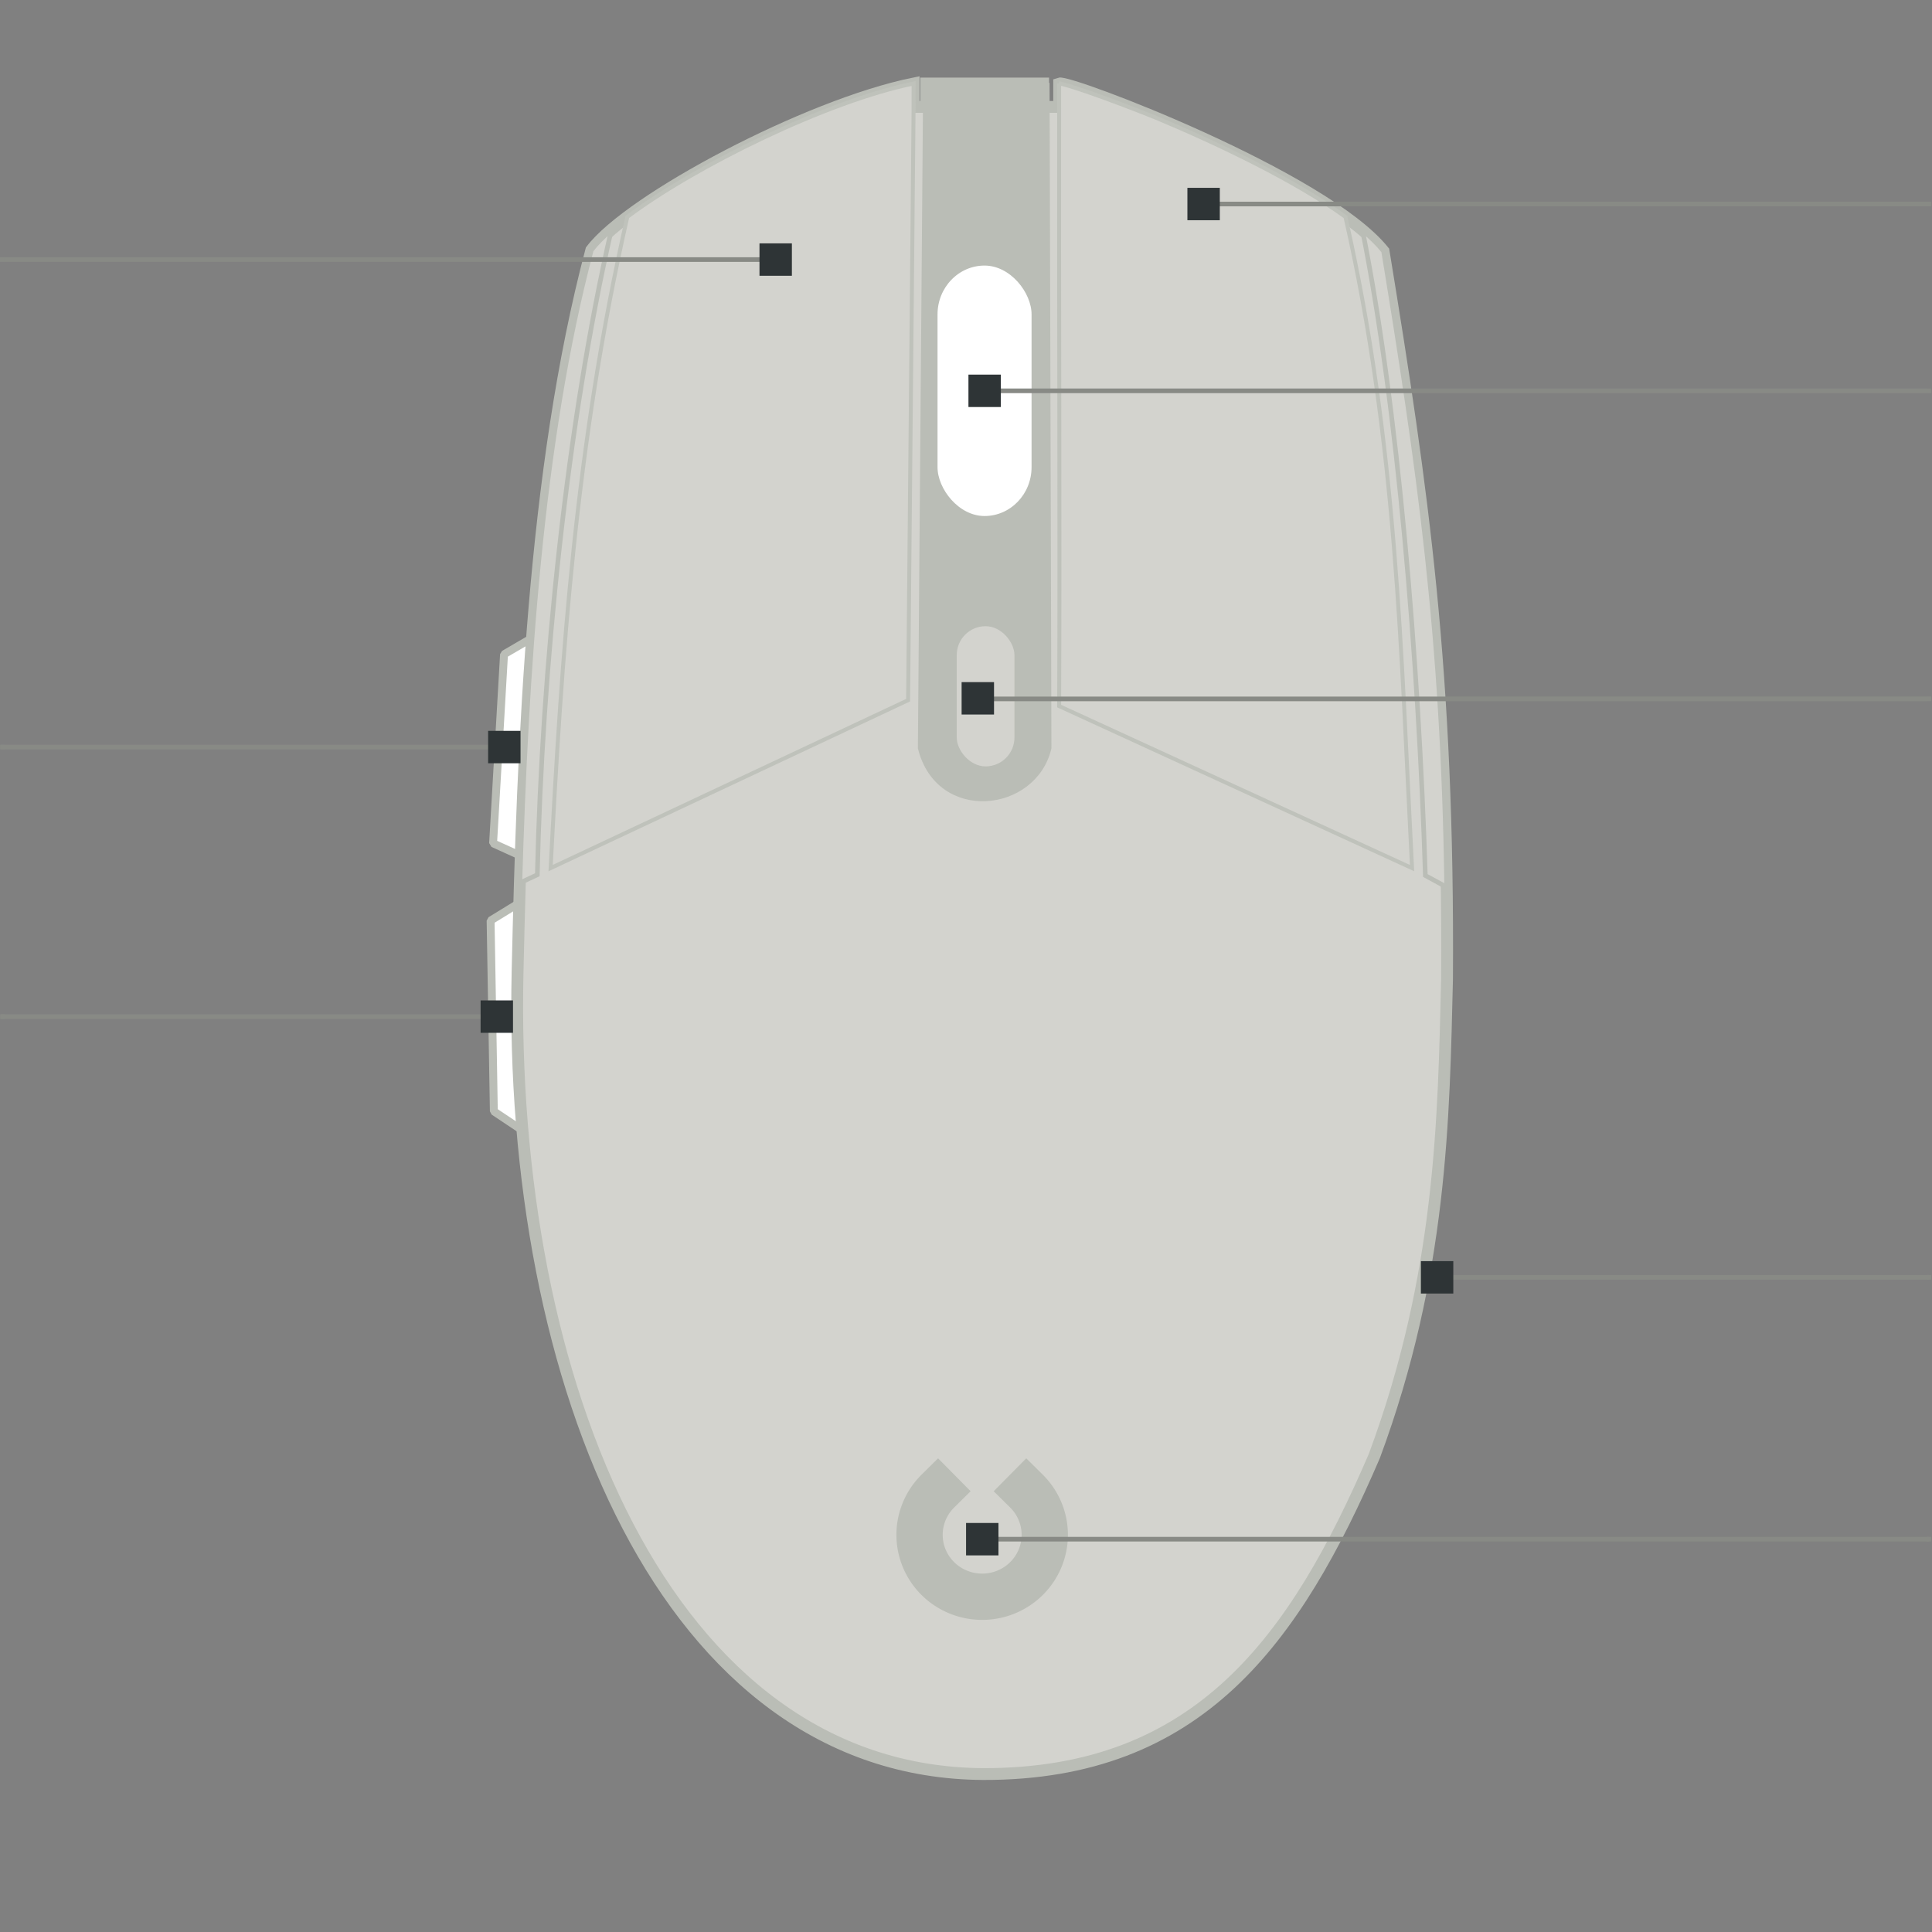 <?xml version="1.0" encoding="UTF-8" standalone="no"?>
<!-- Created with Inkscape (http://www.inkscape.org/) -->

<svg
   width="490"
   height="490"
   viewBox="0 0 490 490"
   version="1.1"
   id="svg8"
   inkscape:version="1.2.1 (9c6d41e410, 2022-07-14)"
   sodipodi:docname="logitech-g102-g203.svg"
   inkscape:export-filename="/home/jimmac/logitech-g-pro.png"
   inkscape:export-xdpi="96"
   inkscape:export-ydpi="96"
   xmlns:inkscape="http://www.inkscape.org/namespaces/inkscape"
   xmlns:sodipodi="http://sodipodi.sourceforge.net/DTD/sodipodi-0.dtd"
   xmlns="http://www.w3.org/2000/svg"
   xmlns:svg="http://www.w3.org/2000/svg"
   xmlns:rdf="http://www.w3.org/1999/02/22-rdf-syntax-ns#"
   xmlns:cc="http://creativecommons.org/ns#"
   xmlns:dc="http://purl.org/dc/elements/1.1/">
  <rect x="0" y="0" width="490" height="490" fill="#808080" stroke="none"/>
  <defs
     id="defs2">
    <inkscape:path-effect
       effect="spiro"
       id="path-effect4193"
       is_visible="true"
       lpeversion="0" />
    <inkscape:path-effect
       effect="spiro"
       id="path-effect4185"
       is_visible="true"
       lpeversion="0" />
  </defs>
  <sodipodi:namedview
     id="base"
     pagecolor="#ffffff"
     bordercolor="#666666"
     borderopacity="1.0"
     inkscape:pageopacity="0.0"
     inkscape:pageshadow="2"
     inkscape:zoom="0.99408785"
     inkscape:cx="119.04209"
     inkscape:cy="99.169501"
     inkscape:document-units="px"
     inkscape:current-layer="Device"
     inkscape:document-rotation="0"
     showgrid="false"
     units="px"
     borderlayer="true"
     inkscape:showpageshadow="false"
     inkscape:pagecheckerboard="false"
     showguides="true"
     inkscape:window-width="960"
     inkscape:window-height="1016"
     inkscape:window-x="960"
     inkscape:window-y="27"
     inkscape:window-maximized="0"
     fit-margin-top="20"
     fit-margin-left="20"
     fit-margin-bottom="20"
     fit-margin-right="0"
     inkscape:guide-bbox="true"
     guidetolerance="10"
     objecttolerance="10"
     gridtolerance="10"
     inkscape:snap-global="true"
     inkscape:snap-object-midpoints="true"
     inkscape:deskcolor="#d1d1d1">
    <inkscape:grid
       type="xygrid"
       id="grid956"
       originx="-68.792"
       originy="1.277" />
  </sodipodi:namedview>
  <g
     inkscape:groupmode="layer"
     id="Device"
     inkscape:label="Device"
     transform="translate(-68.792,-394.027)"
     style="display:inline">
    <path
       inkscape:connector-curvature="0"
       style="color:#000000;display:inline;overflow:visible;opacity:1;fill:#ffffff;fill-opacity:1;stroke:#babdb6;stroke-width:2;stroke-linecap:butt;stroke-linejoin:bevel;stroke-miterlimit:4;stroke-dasharray:none;stroke-dashoffset:0;stroke-opacity:1;marker:none;marker-start:none;marker-mid:none;marker-end:none;paint-order:normal"
       d="m 203.608,555.907 -6.983,4.07 -2.774,47.933 7.144,3.244 c 0.019,-0.037 0.034,-0.075 0.053,-0.112 0.584,-17.623 1.428,-35.795 2.786,-53.99 -0.077,-0.377 -0.588,-1.023 -0.225,-1.144 z"
       id="button4"
       sodipodi:nodetypes="ccccccsc" />
    <path
       style="color:#000000;display:inline;overflow:visible;opacity:1;fill:#ffffff;fill-opacity:1;stroke:#babdb6;stroke-width:2;stroke-linecap:butt;stroke-linejoin:bevel;stroke-miterlimit:4;stroke-dasharray:none;stroke-dashoffset:0;stroke-opacity:1;marker:none;marker-start:none;marker-mid:none;marker-end:none;paint-order:normal"
       d="m 200.694,622.92 -7.474,4.581 0.824,48.382 7.35,4.905 c -0.03,-0.386 -0.026,-0.923 -0.03,-1.422 -1.042,-12.762 -1.418,-25.795 -1.121,-38.913 0.129,-5.725 0.288,-11.623 0.452,-17.533 z"
       id="button3"
       inkscape:connector-curvature="0"
       sodipodi:nodetypes="cccccscc" />
    <path
       inkscape:connector-curvature="0"
       style="color:#000000;display:inline;overflow:visible;opacity:1;fill:#d3d3ce;fill-opacity:1;stroke:#babdb6;stroke-width:3;stroke-linecap:butt;stroke-linejoin:miter;stroke-miterlimit:4;stroke-dasharray:none;stroke-dashoffset:0;stroke-opacity:1;marker:none;marker-start:none;marker-mid:none;marker-end:none;paint-order:normal"
       d="m 300.504,415.205 c -26.911,5.472 -71.961,29.331 -81.749,42.266 -14.814,55.978 -17.38,124.836 -18.694,182.982 -2.354,104.217 37.651,203.038 118.08,203.514 54.738,0.126 79.147,-34.059 99.207,-80.642 17.174,-46.209 17.591,-85.894 18.447,-121 0.481,-77.873 -6.106,-123.568 -16.094,-184.605 -15.192,-18.905 -79.805,-43.412 -82.279,-42.515 v 5.932 h -4.061 v -5.932 l -29.684,4.1e-4 v 5.931 l -3.173,-1e-5 z"
       id="path870"
       sodipodi:nodetypes="ccscccccccccccc" />
    <path
       style="color:#000000;display:inline;overflow:visible;opacity:1;fill:#d3d3ce;fill-opacity:1;stroke:#bfc2bb;stroke-width:1;stroke-linecap:square;stroke-linejoin:miter;stroke-miterlimit:4;stroke-dasharray:none;stroke-dashoffset:0;stroke-opacity:1;marker:none;marker-start:none;marker-mid:none;marker-end:none;paint-order:normal"
       d="m 300.498,415.206 c -21.755,4.424 -55.35,20.86 -72.601,33.83 -13.1,57.543 -16.65,111.051 -19.452,165.161 l 90.664,-42.591 1.393,-150.468 h -0.005 z"
       id="button0"
       inkscape:connector-curvature="0"
       sodipodi:nodetypes="ccccccc"
       inkscape:label="#button0" />
    <path
       style="display:inline;fill:#d3d3ce;fill-opacity:1;stroke:#babdb6;stroke-width:1.174px;stroke-linecap:butt;stroke-linejoin:miter;stroke-opacity:1"
       d="m 223.822,452.301 c -2.147,1.85 -3.873,3.592 -5.067,5.17 -12.942,48.902 -16.535,107.63 -18.113,160.463 l 0.062,-0.016 4.365,-2.034 c 1.18,-52.167 7.491,-114.445 18.776,-163.558 0.001,-0.006 -0.021,-0.018 -0.023,-0.025 z"
       id="path1008"
       inkscape:connector-curvature="0" />
    <path
       style="display:inline;opacity:1;fill:#babdb6;fill-opacity:1;stroke:#babdb6;stroke-width:1.761;stroke-miterlimit:4;stroke-dasharray:none;stroke-opacity:1"
       d="m 303.797,415.825 30.311,0.098 0.471,167.797 c -3.63,15.462 -27.56,18.197 -32.108,0 z"
       id="rect1003"
       inkscape:connector-curvature="0"
       sodipodi:nodetypes="ccccc" />
    <rect
       inkscape:label="#button5"
       ry="7.905"
       rx="7.905"
       y="552.258"
       x="310.857"
       height="36.73"
       width="15.81"
       id="button5"
       style="color:#000000;display:inline;overflow:visible;opacity:1;fill:#d3d3ce;fill-opacity:1;stroke:#babdb6;stroke-width:1.174;stroke-linecap:butt;stroke-linejoin:bevel;stroke-miterlimit:4;stroke-dasharray:none;stroke-dashoffset:0;stroke-opacity:1;marker:none;marker-start:none;marker-mid:none;marker-end:none;paint-order:normal" />
    <path
       style="display:inline;fill:#d3d3ce;fill-opacity:1;stroke:#babdb6;stroke-width:1.174px;stroke-linecap:butt;stroke-linejoin:miter;stroke-opacity:1"
       d="m 414.343,452.393 c 9.009,44.983 14.228,109.184 15.951,163.687 l 5.037,2.738 0.369,0.163 c -0.856,-64.175 -7.057,-106.603 -16.001,-161.261 -1.395,-1.736 -3.213,-3.519 -5.356,-5.326 z"
       id="path1010"
       inkscape:connector-curvature="0" />
    <path
       inkscape:connector-curvature="0"
       style="color:#000000;display:inline;overflow:visible;opacity:1;fill:#d3d3ce;fill-opacity:1;stroke:#bfc2bb;stroke-width:1;stroke-linecap:square;stroke-linejoin:miter;stroke-miterlimit:4;stroke-dasharray:none;stroke-dashoffset:0;stroke-opacity:1;marker:none;marker-start:none;marker-mid:none;marker-end:none;paint-order:normal"
       d="m 337.421,415.206 v 5.931 h -0.005 c -0.085,45.608 0.207,107.886 0.005,151.968 l 89.499,41.091 c -2.802,-54.109 -3.796,-107.617 -16.896,-165.158 -12.644,-9.177 -32.233,-18.536 -47.915,-25.092 -12.941,-5.208 -23.355,-8.717 -24.689,-8.74 z"
       id="button1" />
    <rect
       style="color:#000000;display:inline;overflow:visible;opacity:1;fill:#ffffff;fill-opacity:1;stroke:#babdb6;stroke-width:1.174;stroke-linecap:butt;stroke-linejoin:bevel;stroke-miterlimit:4;stroke-dasharray:none;stroke-dashoffset:0;stroke-opacity:1;marker:none;marker-start:none;marker-mid:none;marker-end:none;paint-order:normal"
       id="button2"
       width="25.022"
       height="64.693"
       x="305.985"
       y="460.794"
       rx="12.511"
       ry="12.977"
       inkscape:label="#button2" />
    <path
       style="color:#000000;display:inline;overflow:visible;fill:none;fill-opacity:1;stroke:#babdb6;stroke-width:11.739;stroke-linecap:square;stroke-linejoin:bevel;stroke-miterlimit:4;stroke-dasharray:none;stroke-opacity:1"
       id="led0"
       sodipodi:type="arc"
       sodipodi:cx="-783.29675"
       sodipodi:cy="317.89062"
       sodipodi:rx="15.702297"
       sodipodi:ry="15.878059"
       sodipodi:start="0.78539816"
       sodipodi:end="5.4977871"
       sodipodi:arc-type="arc"
       d="m -772.194,329.118 a 15.702,15.878 0 0 1 -22.206,0 15.702,15.878 0 0 1 0,-22.455 15.702,15.878 0 0 1 22.206,0"
       sodipodi:open="true"
       transform="rotate(-90)"
       inkscape:label="#led0" />
  </g>
  <g
     inkscape:groupmode="layer"
     id="Buttons"
     inkscape:label="Buttons"
     style="display:inline"
     transform="translate(-68.792,5.973)">
    <g
       id="button4-path"
       transform="matrix(1.174,0,0,1.174,-11.951,-2.457)">
      <path
         sodipodi:nodetypes="cc"
         inkscape:connector-curvature="0"
         id="path964"
         d="M 69.398,158.395 H 177.726"
         style="color:#000000;overflow:visible;opacity:1;fill:none;fill-opacity:1;stroke:#888a85;stroke-width:1;stroke-linecap:square;stroke-linejoin:miter;stroke-miterlimit:4;stroke-dasharray:none;stroke-dashoffset:0;stroke-opacity:1;marker:none;marker-start:none;marker-mid:none;marker-end:none;paint-order:normal" />
      <rect
         inkscape:label="#rect875"
         style="color:#000000;text-align:end;overflow:visible;fill:#888a85;fill-opacity:1;stroke:none;stroke-linecap:round"
         id="button4-leader"
         width="1"
         height="1"
         x="68.807"
         y="157.895" />
      <rect
         y="154.895"
         x="174.226"
         height="7"
         width="7"
         id="rect974"
         style="color:#000000;overflow:visible;opacity:1;fill:#2e3436;fill-opacity:1;stroke:none;stroke-width:2;stroke-linecap:square;stroke-linejoin:miter;stroke-miterlimit:4;stroke-dasharray:none;stroke-dashoffset:0;stroke-opacity:1;marker:none;marker-start:none;marker-mid:none;marker-end:none;paint-order:normal" />
    </g>
    <g
       id="button3-path"
       transform="matrix(1.174,0,0,1.174,-11.951,-2.457)">
      <path
         sodipodi:nodetypes="cc"
         style="color:#000000;overflow:visible;opacity:1;fill:none;fill-opacity:1;stroke:#888a85;stroke-width:1;stroke-linecap:square;stroke-linejoin:miter;stroke-miterlimit:4;stroke-dasharray:none;stroke-dashoffset:0;stroke-opacity:1;marker:none;marker-start:none;marker-mid:none;marker-end:none;paint-order:normal"
         d="M 69.516,216.628 H 176.101"
         id="path966"
         inkscape:connector-curvature="0" />
      <rect
         y="216.128"
         x="68.814"
         height="1"
         width="1"
         id="button3-leader"
         style="color:#000000;text-align:end;overflow:visible;fill:#888a85;fill-opacity:1;stroke:none;stroke-linecap:round"
         inkscape:label="#rect875" />
      <rect
         style="color:#000000;overflow:visible;opacity:1;fill:#2e3436;fill-opacity:1;stroke:none;stroke-width:2;stroke-linecap:square;stroke-linejoin:miter;stroke-miterlimit:4;stroke-dasharray:none;stroke-dashoffset:0;stroke-opacity:1;marker:none;marker-start:none;marker-mid:none;marker-end:none;paint-order:normal"
         id="rect976"
         width="7"
         height="7"
         x="172.601"
         y="213.128" />
    </g>
    <g
       id="button5-path"
       transform="matrix(1.174,0,0,1.174,-11.951,-2.457)">
      <rect
         y="147.485"
         x="485"
         height="1"
         width="1"
         id="button5-leader"
         style="color:#000000;text-align:start;overflow:visible;fill:#888a85;fill-opacity:1;stroke:none;stroke-linecap:round"
         inkscape:label="#rect871" />
      <path
         style="color:#000000;overflow:visible;opacity:1;fill:none;fill-opacity:1;stroke:#888a85;stroke-width:1;stroke-linecap:square;stroke-linejoin:miter;stroke-miterlimit:4;stroke-dasharray:none;stroke-dashoffset:0;stroke-opacity:1;marker:none;marker-start:none;marker-mid:none;marker-end:none;paint-order:normal"
         d="M 484.551,147.992 H 280.862"
         id="path51"
         inkscape:connector-curvature="0"
         sodipodi:nodetypes="cc" />
      <rect
         style="color:#000000;overflow:visible;opacity:1;fill:#2e3436;fill-opacity:1;stroke:none;stroke-width:2;stroke-linecap:square;stroke-linejoin:miter;stroke-miterlimit:4;stroke-dasharray:none;stroke-dashoffset:0;stroke-opacity:1;marker:none;marker-start:none;marker-mid:none;marker-end:none;paint-order:normal"
         id="rect53"
         width="7"
         height="7"
         x="276.517"
         y="144.365" />
    </g>
    <g
       id="button2-path"
       inkscape:label="#g997"
       transform="matrix(1.174,0,0,1.174,-11.951,-2.457)">
      <rect
         inkscape:label="#rect869"
         y="80.935"
         x="485"
         height="1"
         width="1"
         id="button2-leader"
         style="color:#000000;text-align:start;overflow:visible;fill:#888a85;fill-opacity:1;stroke:none;stroke-linecap:round" />
      <path
         style="color:#000000;overflow:visible;opacity:1;fill:none;fill-opacity:1;stroke:#888a85;stroke-width:1;stroke-linecap:square;stroke-linejoin:miter;stroke-miterlimit:4;stroke-dasharray:none;stroke-dashoffset:0;stroke-opacity:1;marker:none;marker-start:none;marker-mid:none;marker-end:none;paint-order:normal"
         d="m 281.493,81.435 203.014,2e-6"
         id="path908"
         inkscape:connector-curvature="0"
         sodipodi:nodetypes="cc" />
      <rect
         style="color:#000000;overflow:visible;opacity:1;fill:#2e3436;fill-opacity:1;stroke:none;stroke-width:2;stroke-linecap:square;stroke-linejoin:miter;stroke-miterlimit:4;stroke-dasharray:none;stroke-dashoffset:0;stroke-opacity:1;marker:none;marker-start:none;marker-mid:none;marker-end:none;paint-order:normal"
         id="rect910"
         width="7"
         height="7"
         x="277.993"
         y="77.935" />
    </g>
    <g
       id="button1-path"
       inkscape:label="#g1002"
       transform="matrix(1.174,0,0,1.174,-11.951,-16.543)">
      <rect
         inkscape:label="#rect867"
         style="color:#000000;text-align:start;overflow:visible;fill:#888a85;fill-opacity:1;stroke:none;stroke-linecap:round"
         id="button1-leader"
         width="1"
         height="1"
         x="485"
         y="52.581" />
      <path
         sodipodi:nodetypes="cc"
         style="color:#000000;overflow:visible;opacity:1;fill:none;fill-opacity:1;stroke:#888a85;stroke-width:1;stroke-linecap:square;stroke-linejoin:miter;stroke-miterlimit:4;stroke-dasharray:none;stroke-dashoffset:0;stroke-opacity:1;marker:none;marker-start:none;marker-mid:none;marker-end:none;paint-order:normal"
         d="M 329.183,53.081 H 485"
         id="path958"
         inkscape:connector-curvature="0" />
      <rect
         style="color:#000000;overflow:visible;opacity:1;fill:#2e3436;fill-opacity:1;stroke:none;stroke-width:2;stroke-linecap:square;stroke-linejoin:miter;stroke-miterlimit:4;stroke-dasharray:none;stroke-dashoffset:0;stroke-opacity:1;marker:none;marker-start:none;marker-mid:none;marker-end:none;paint-order:normal"
         id="rect968"
         width="7"
         height="7"
         x="325.295"
         y="49.581" />
    </g>
    <g
       id="button0-path"
       inkscape:label="#button0-path"
       transform="matrix(1.174,0,0,1.174,-11.951,-2.457)">
      <rect
         inkscape:label="#rect871"
         style="color:#000000;text-align:end;overflow:visible;fill:#888a85;fill-opacity:1;stroke:none;stroke-linecap:round"
         id="button0-leader"
         width="1"
         height="1"
         x="68.719"
         y="52.581" />
      <path
         sodipodi:nodetypes="cc"
         inkscape:connector-curvature="0"
         id="path960"
         d="m 236.35,53.081 -166.192,2e-6"
         style="color:#000000;overflow:visible;opacity:1;fill:none;fill-opacity:1;stroke:#888a85;stroke-width:1;stroke-linecap:square;stroke-linejoin:miter;stroke-miterlimit:4;stroke-dasharray:none;stroke-dashoffset:0;stroke-opacity:1;marker:none;marker-start:none;marker-mid:none;marker-end:none;paint-order:normal" />
      <rect
         y="49.581"
         x="232.85"
         height="7"
         width="7"
         id="rect970"
         style="color:#000000;overflow:visible;opacity:1;fill:#2e3436;fill-opacity:1;stroke:none;stroke-width:2;stroke-linecap:square;stroke-linejoin:miter;stroke-miterlimit:4;stroke-dasharray:none;stroke-dashoffset:0;stroke-opacity:1;marker:none;marker-start:none;marker-mid:none;marker-end:none;paint-order:normal" />
    </g>
  </g>
  <g
     inkscape:groupmode="layer"
     id="LEDs"
     inkscape:label="LEDs"
     style="display:inline"
     transform="translate(-68.792,5.973)">
    <g
       id="led0-path"
       transform="matrix(1.174,0,0,1.174,-11.951,-2.457)">
      <path
         inkscape:connector-curvature="0"
         id="path877"
         d="M 485,329.52 H 281.054"
         style="color:#000000;display:inline;overflow:visible;opacity:1;fill:none;fill-opacity:1;stroke:#888a85;stroke-width:1;stroke-linecap:square;stroke-linejoin:miter;stroke-miterlimit:4;stroke-dasharray:none;stroke-dashoffset:0;stroke-opacity:1;marker:none;marker-start:none;marker-mid:none;marker-end:none;paint-order:normal"
         sodipodi:nodetypes="cc" />
      <rect
         y="326.02"
         x="277.478"
         height="7"
         width="7"
         id="rect879"
         style="color:#000000;display:inline;overflow:visible;opacity:1;fill:#2e3436;fill-opacity:1;stroke:none;stroke-width:2;stroke-linecap:square;stroke-linejoin:miter;stroke-miterlimit:4;stroke-dasharray:none;stroke-dashoffset:0;stroke-opacity:1;marker:none;marker-start:none;marker-mid:none;marker-end:none;paint-order:normal" />
      <rect
         inkscape:label="#rect881"
         y="329.02"
         x="485"
         height="1"
         width="1"
         id="led0-leader"
         style="color:#000000;text-align:start;display:inline;overflow:visible;fill:#888a85;fill-opacity:1;stroke:none;stroke-linecap:round" />
    </g>
    <g
       id="led1-path"
       transform="matrix(1.174,0,0,1.174,-11.951,-2.457)">
      <path
         sodipodi:nodetypes="cc"
         style="color:#000000;display:inline;overflow:visible;opacity:1;fill:none;fill-opacity:1;stroke:#888a85;stroke-width:1;stroke-linecap:square;stroke-linejoin:miter;stroke-miterlimit:4;stroke-dasharray:none;stroke-dashoffset:0;stroke-opacity:1;marker:none;marker-start:none;marker-mid:none;marker-end:none;paint-order:normal"
         d="M 484.997,272.953 H 379.239"
         id="path4525"
         inkscape:connector-curvature="0" />
      <rect
         style="color:#000000;text-align:start;display:inline;overflow:visible;fill:#888a85;fill-opacity:1;stroke:none;stroke-linecap:round"
         id="led1-leader"
         width="1"
         height="1"
         x="485"
         y="272.453"
         inkscape:label="#rect881" />
      <rect
         style="color:#000000;display:inline;overflow:visible;opacity:1;fill:#2e3436;fill-opacity:1;stroke:none;stroke-width:2;stroke-linecap:square;stroke-linejoin:miter;stroke-miterlimit:4;stroke-dasharray:none;stroke-dashoffset:0;stroke-opacity:1;marker:none;marker-start:none;marker-mid:none;marker-end:none;paint-order:normal"
         id="rect4544"
         width="7"
         height="7"
         x="375.739"
         y="269.453" />
    </g>
  </g>
</svg>
